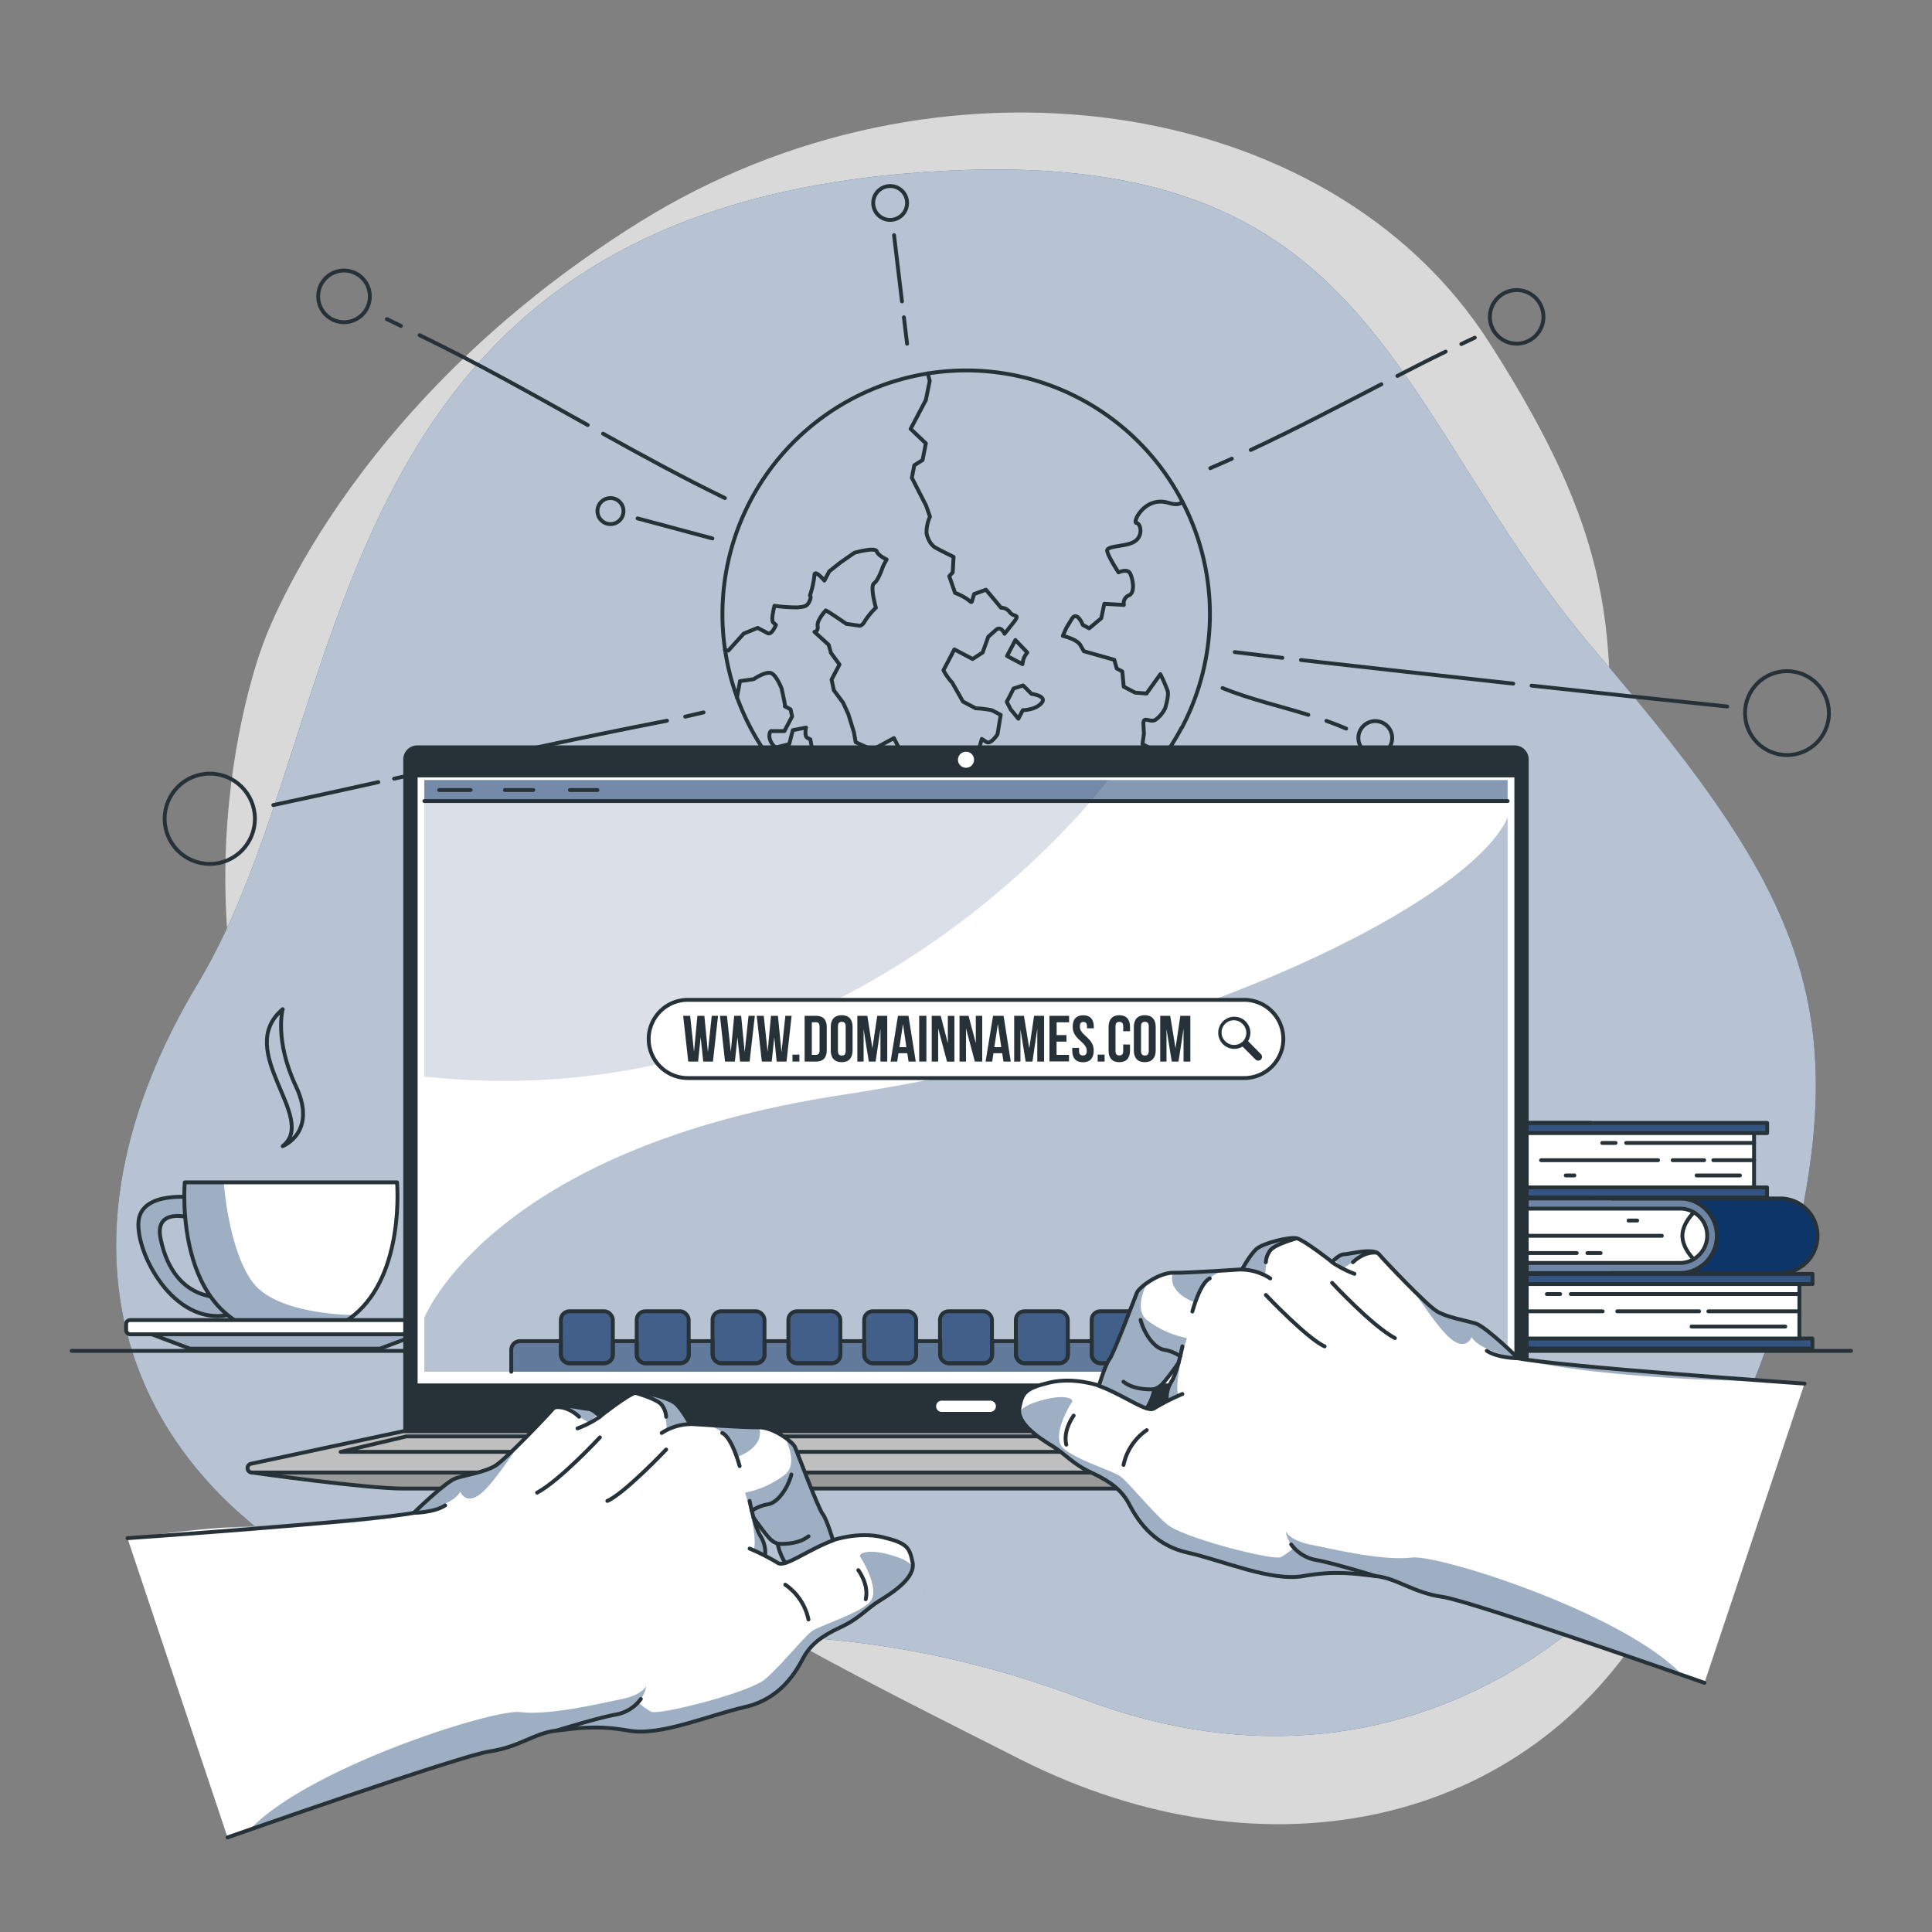 <svg xmlns="http://www.w3.org/2000/svg" viewBox="0 0 500 500">
    <rect x="0" y="0" width="500" height="500" fill="#808080" stroke="none"/>
    <defs>
        <clipPath id="freepik--clip-path--inject-86">
            <path d="M50.41,309.94s-13.85-2-14.56,6.17,9,26.87,23.07,24.23v-4.75s-13.68,2.58-17.36-15c-2-9.72,11-4.5,11-4.5Z"
                  style="fill:#fff;stroke:#263238;stroke-linecap:round;stroke-linejoin:round"></path>
        </clipPath>
        <clipPath id="freepik--clip-path-2--inject-86">
            <path d="M91.66,340.34v0c-3.94,3.22-9.24,5.32-16.38,5.32-31,0-27.46-39.67-27.46-39.67h54.93S104.83,329.52,91.66,340.34Z"
                  style="fill:#fff;stroke:#263238;stroke-linecap:round;stroke-linejoin:round"></path>
        </clipPath>
        <clipPath id="freepik--clip-path-3--inject-86">
            <polygon points="98.32 349.04 49.17 349.04 37.05 344.47 110.45 344.47 98.32 349.04"
                     style="fill:#fff;stroke:#263238;stroke-linecap:round;stroke-linejoin:round"></polygon>
        </clipPath>
    </defs>
    <g id="freepik--background-simple--inject-86">
        <path d="M67.93,167.09s-27.88,72,11.3,144.5S199.11,422.39,263.7,455.14s131.66,16.8,163.53-36.84-11.84-91.93-11.9-168.42,11.45-96.74-30-161.36-143.06-78.93-219.9-31S67.93,167.09,67.93,167.09Z"
              style="fill:#fff;opacity:0.7"></path>
        <path d="M233.27,45c124-11,124.24,58.94,180.13,124.13S481.25,263.89,460.18,339,368.11,473.11,280.29,439.73s-138.14-1.33-193.54-31-76-86.91-35.42-154.41S80.32,58.62,233.27,45Z"
              style="fill:#0E3569"></path>
        <path d="M233.27,45c124-11,124.24,58.94,180.13,124.13S481.25,263.89,460.18,339,368.11,473.11,280.29,439.73s-138.14-1.33-193.54-31-76-86.91-35.42-154.41S80.32,58.62,233.27,45Z"
              style="fill:#fff;opacity:0.7"></path>
    </g>
    <g id="freepik--World--inject-86">
        <path d="M305.8,188.32a64.17,64.17,0,0,1-4.63,7.48,63,63,0,0,1-80.59,18.91q-2.09-1.11-4.05-2.34t-3.79-2.55q-2.22-1.62-4.26-3.4l0,0a2.55,2.55,0,0,1-.24-.23l0,0a63.08,63.08,0,1,1,97.61-17.83Z"
              style="fill:none;stroke:#263238;stroke-linecap:round;stroke-linejoin:round"></path>
        <path d="M306,129.92c-.67.6-1.77.78-3.51.24-6.25-1.93-9.5,5.09-8.4,5.17s1.86,3.24-.39,4.76-7.49,1-7.15,2.57,2.92,5.47,2.92,5.47,2.3-1.08,3,.27,1.39,5-.3,5.66a2.24,2.24,0,0,0-1.32,2.5l-5.05-.3L285,160l-3.11,2.61-1.66-.88s-1.47-3.81-2.87-1.52l-1.4,2.3-.9,2.06s3.63.81,4.54,2.39l.9,1.58,7.88,2.22L289,173l1.45.77.37,3.94,2.95,1.54,2.94.24,3.59-5a35.9,35.9,0,0,1,1.89,4.34c.36,1.29-.66,4.5-.66,4.5a8.05,8.05,0,0,1-2.56,3c-1.43.74-3.18-1.23-3.05,1.18l.12,2.4-.37,2.67,2.22,1.17,2.09,1.1,1.22,1"
              style="fill:none;stroke:#263238;stroke-linecap:round;stroke-linejoin:round"></path>
        <path d="M187.61,168.21l.88.17,4-4.42,3.6-1.46,2.58,1.36c1.07.56,2.14-2.12,2.14-2.12l-.69-.63c-.69-.63.32-4.34.32-4.34a38,38,0,0,0,6,.42c1.59-.19,2.34-.13,3-1.47s.17-1.61.17-1.61a24.07,24.07,0,0,0,1.16-5.21c0-1.73,2.58,1.35,2.58,1.35l1.26-2.39,2.83-2.24,3.68-2.56s5.35-1.54,5.77-.38,2.57,2.1,2.57,2.1l-.92,1.75s-1.18,3.64-2.32,4.41.46,6.34.46,6.34a19.09,19.09,0,0,0-2.78,3.33c-.7,1.34-1.38,1.33-1.38,1.33l-3.49-.48s-4-2.79-5.32-3.49c0,0-2.34,2.51-2.11,4s-.82,1.56-.82,1.56l3.68,3.35.6,2.1,2.2,3-.71,1.35-1.34,2.54.59,2.77,2.39,3.21,1.34,2.92,1.46,4.71.46,2.61,4.3,1.93,1.9-1,3.7-2,1.75,3.48.69,1.75L230.67,199l1.09,2.27.36,2.58-.31,3.44-.63,2.2,2.57,1.35,4.56-.66-.16-3.49a27,27,0,0,1,4.74-2.22c2-.55,1.75-.52,4.14-1.25s1.66-.54,2.81-.93,2.27-.84,2.27-.84l.09-3.63,1.89-6.58,1.17.77c1.16.78,2.9-2,2.9-2l.82-5-2.31-1.21a25.94,25.94,0,0,0-4.16-.49l-3.3-1.74-2.75-4.86a15.9,15.9,0,0,1-2.3-3.25l1.27-2.4,1.56-3,1.63.86,1.5.79,1.59.84,2.6-1.69,1.45-4.06,2-1.78c1.31-1.18,2.21,1,2.21,1l2.14-2.69c2.15-2.68.38-1.44-.72-2.82a2.73,2.73,0,0,0-2.31-1.22l-3.91-4.67-3.07,1.12-.43,1.46c-.44,1.48,0,0-4.51-1.77l-1.49-4.31.89-1,.22-4s-2.6-1.26-4.56-2.32-2.43-3.78-2.43-3.78a9.85,9.85,0,0,1,.89-4.31l-1-2.84-3.69-7.21.63-3.25,2.14-1.35.85-4.32L235.67,111l1.55-2.94,1.1-2.09,1.29-2.44,1-4.95s-.24-.91-.48-1.94"
              style="fill:none;stroke:#263238;stroke-linecap:round;stroke-linejoin:round"></path>
        <path d="M208.48,206.42a1.38,1.38,0,0,0-.26-.25l0,0L209.3,204l-.44-3.95-1.47-.78s1.79-1.78,1.68-3.19A2.38,2.38,0,0,1,210.2,194l-.48-2.64-.8-.42c-.8-.43-.32-2.64-.32-2.64l-3.42.67-.93,3.6-3.48.89a4.09,4.09,0,0,1-1.67-2.92c.07-1.68.71-1.34.71-1.34H203l2-3.8-.4-1.82-1.45-.77"
              style="fill:none;stroke:#263238;stroke-linecap:round;stroke-linejoin:round"></path>
        <path d="M203.16,182.77h0c.16.09-.87-4.55-.87-4.55s-1.28-3.39-2.68-4-4.56,1.55-4.56,1.55l-3.53.5-.8,4.23"
              style="fill:none;stroke:#263238;stroke-linecap:round;stroke-linejoin:round"></path>
        <path d="M217.37,209.79l-.84,2.58q-2-1.22-3.79-2.55l3.95-3.91-.34-4.27s-.72-1.58.67-1.27a3,3,0,0,0,3.18-1.13c.83-.92.72-1.33,2.84-.21s2.26,1.88,2.57,2.73-3.65,6.93-3.65,6.93l1.4.74s-.82,1.9.57,2.31Z"
              style="fill:none;stroke:#263238;stroke-linecap:round;stroke-linejoin:round"></path>
        <path d="M264.36,220.33a63.06,63.06,0,0,1-22.15,1.19l.77-2.78s-.73-1.21,2.2-.94,5.16.55,5.16.55l2.33-4.41h4.09l1.34.71,1.15,1.68,2.49,2.4A28.23,28.23,0,0,1,264.36,220.33Z"
              style="fill:none;stroke:#263238;stroke-linecap:round;stroke-linejoin:round"></path>
        <path d="M262.32,178.17l2.46-.78,2.15,2.17s4.25.55,2.6,2.4-4.83,1.83-4.83,1.83L263.55,186l-2-2.43-1-1.95.76-1.43Z"
              style="fill:none;stroke:#263238;stroke-linecap:round;stroke-linejoin:round"></path>
        <path d="M265.86,168.88a5.62,5.62,0,0,0-1.09,2.06l-.15.94-4-2.11,2.17-4.13Z"
              style="fill:none;stroke:#263238;stroke-linecap:round;stroke-linejoin:round"></path>
        <path d="M399.44,82a6.93,6.93,0,1,1-6.93-6.92A6.92,6.92,0,0,1,399.44,82Z"
              style="fill:none;stroke:#263238;stroke-linecap:round;stroke-linejoin:round"></path>
        <path d="M360.29,191a4.37,4.37,0,1,1-4.37-4.38A4.37,4.37,0,0,1,360.29,191Z"
              style="fill:none;stroke:#263238;stroke-linecap:round;stroke-linejoin:round"></path>
        <path d="M234.75,52.52a4.38,4.38,0,1,1-4.37-4.37A4.37,4.37,0,0,1,234.75,52.52Z"
              style="fill:none;stroke:#263238;stroke-linecap:round;stroke-linejoin:round"></path>
        <circle cx="462.47" cy="184.55" r="10.86"
                style="fill:none;stroke:#263238;stroke-linecap:round;stroke-linejoin:round"></circle>
        <circle cx="89.03" cy="76.7" r="6.69"
                style="fill:none;stroke:#263238;stroke-linecap:round;stroke-linejoin:round"></circle>
        <circle cx="54.29" cy="211.9" r="11.68"
                style="fill:none;stroke:#263238;stroke-linecap:round;stroke-linejoin:round"></circle>
        <circle cx="157.99" cy="132.27" r="3.37"
                style="fill:none;stroke:#263238;stroke-linecap:round;stroke-linejoin:round"></circle>
        <path d="M233.93,82.11c.27,2.28.54,4.57.82,6.85"
              style="fill:none;stroke:#263238;stroke-linecap:round;stroke-linejoin:round"></path>
        <path d="M231.38,60.86,233.43,78"
              style="fill:none;stroke:#263238;stroke-linecap:round;stroke-linejoin:round"></path>
        <path d="M318.8,118.71c-1.85.83-3.7,1.65-5.57,2.45"
              style="fill:none;stroke:#263238;stroke-linecap:round;stroke-linejoin:round"></path>
        <path d="M357.5,99.44c-11.2,5.79-22.36,11.67-33.79,17"
              style="fill:none;stroke:#263238;stroke-linecap:round;stroke-linejoin:round"></path>
        <path d="M374.14,91c-4.19,2-8.35,4.16-12.5,6.29"
              style="fill:none;stroke:#263238;stroke-linecap:round;stroke-linejoin:round"></path>
        <path d="M381.68,87.39c-1.17.54-2.33,1.09-3.49,1.65"
              style="fill:none;stroke:#263238;stroke-linecap:round;stroke-linejoin:round"></path>
        <path d="M331.88,170.25q-6.17-.74-12.34-1.49"
              style="fill:none;stroke:#263238;stroke-linecap:round;stroke-linejoin:round"></path>
        <path d="M391.62,176.92q-27.47-3-54.93-6.11"
              style="fill:none;stroke:#263238;stroke-linecap:round;stroke-linejoin:round"></path>
        <path d="M447,182.84q-25.33-2.62-50.63-5.4"
              style="fill:none;stroke:#263238;stroke-linecap:round;stroke-linejoin:round"></path>
        <path d="M338.59,185c-7.39-2.3-15-4-22.2-6.93"
              style="fill:none;stroke:#263238;stroke-linecap:round;stroke-linejoin:round"></path>
        <path d="M348.39,188.56q-2.52-1.09-5.12-2"
              style="fill:none;stroke:#263238;stroke-linecap:round;stroke-linejoin:round"></path>
        <path d="M165,134.16l19.37,5.19"
              style="fill:none;stroke:#263238;stroke-linecap:round;stroke-linejoin:round"></path>
        <path d="M156.08,112.24c10.38,5.78,20.83,11.47,31.53,16.66"
              style="fill:none;stroke:#263238;stroke-linecap:round;stroke-linejoin:round"></path>
        <path d="M108.58,86.74C123.4,93.9,137.73,102,152.1,110"
              style="fill:none;stroke:#263238;stroke-linecap:round;stroke-linejoin:round"></path>
        <path d="M100.12,82.58c1.22.58,2.43,1.17,3.63,1.76"
              style="fill:none;stroke:#263238;stroke-linecap:round;stroke-linejoin:round"></path>
        <path d="M177.33,185.47l4.75-1.1"
              style="fill:none;stroke:#263238;stroke-linecap:round;stroke-linejoin:round"></path>
        <path d="M102,201.52c23.49-5.2,47-10.43,70.61-15"
              style="fill:none;stroke:#263238;stroke-linecap:round;stroke-linejoin:round"></path>
        <path d="M70.73,208.35q13.6-2.91,27.18-5.94"
              style="fill:none;stroke:#263238;stroke-linecap:round;stroke-linejoin:round"></path>
    </g>
    <g id="freepik--Desk--inject-86">
        <line x1="18.56" y1="349.6" x2="479.04" y2="349.6"
              style="fill:none;stroke:#263238;stroke-linecap:round;stroke-linejoin:round"></line>
    </g>
    <g id="freepik--Coffee--inject-86">
        <path d="M50.41,309.94s-13.85-2-14.56,6.17,9,26.87,23.07,24.23v-4.75s-13.68,2.58-17.36-15c-2-9.72,11-4.5,11-4.5Z"
              style="fill:#fff"></path>
        <g style="clip-path:url(#freepik--clip-path--inject-86)">
            <path d="M50.41,309.94s-13.85-2-14.56,6.17,9,26.87,23.07,24.23v-4.75s-13.68,2.58-17.36-15c-2-9.72,11-4.5,11-4.5Z"
                  style="fill:#0E3569;opacity:0.4"></path>
        </g>
        <path d="M50.41,309.94s-13.85-2-14.56,6.17,9,26.87,23.07,24.23v-4.75s-13.68,2.58-17.36-15c-2-9.72,11-4.5,11-4.5Z"
              style="fill:none;stroke:#263238;stroke-linecap:round;stroke-linejoin:round"></path>
        <path d="M91.66,340.34v0c-3.94,3.22-9.24,5.32-16.38,5.32-31,0-27.46-39.67-27.46-39.67h54.93S104.83,329.52,91.66,340.34Z"
              style="fill:#fff"></path>
        <g style="clip-path:url(#freepik--clip-path-2--inject-86)">
            <path d="M91.66,340.34v0c-3.94,3.22-9.24,5.32-16.38,5.32-31,0-27.46-39.67-27.46-39.67H57.91s1.17,17.44,7.51,25.9S91.5,340.34,91.66,340.34Z"
                  style="fill:#0E3569;opacity:0.4"></path>
        </g>
        <path d="M91.66,340.34v0c-3.94,3.22-9.24,5.32-16.38,5.32-31,0-27.46-39.67-27.46-39.67h54.93S104.83,329.52,91.66,340.34Z"
              style="fill:none;stroke:#263238;stroke-linecap:round;stroke-linejoin:round"></path>
        <polygon points="98.32 349.04 49.17 349.04 37.05 344.47 110.45 344.47 98.32 349.04" style="fill:#fff"></polygon>
        <g style="clip-path:url(#freepik--clip-path-3--inject-86)">
            <polygon points="98.32 349.04 49.17 349.04 37.05 344.47 110.45 344.47 98.32 349.04"
                     style="fill:#0E3569;opacity:0.4"></polygon>
        </g>
        <polygon points="98.32 349.04 49.17 349.04 37.05 344.47 110.45 344.47 98.32 349.04"
                 style="fill:none;stroke:#263238;stroke-linecap:round;stroke-linejoin:round"></polygon>
        <rect x="32.64" y="341.63" width="82.22" height="3.68" rx="1.03"
              style="fill:#fff;stroke:#263238;stroke-linecap:round;stroke-linejoin:round"></rect>
        <path d="M73.16,261.18c-12.77,10.8,9.25,28.17,0,35.44,0,0,9.06-3.52,3.43-15.49S73.16,261.18,73.16,261.18Z"
              style="fill:none;stroke:#263238;stroke-linecap:round;stroke-linejoin:round"></path>
    </g>
    <g id="freepik--Books--inject-86">
        <path d="M457.34,293.24V290.6H316.05a9.66,9.66,0,0,0,0,19.32H457.34v-2.63H454V293.24Z" style="fill:#fff"></path>
        <path d="M394.17,293.24h63.17V290.6H316.05a9.66,9.66,0,0,0,0,19.32H457.34v-2.63H394.17a7,7,0,0,1-7-7,7,7,0,0,1,7-7Z"
              style="fill:#0E3569;opacity:0.6"></path>
        <path d="M389.2,295.3a6.93,6.93,0,0,0-2.06,5,7,7,0,0,0,7,7h63.17v2.63H394.27a9.66,9.66,0,0,1,0-19.32h63.07v2.64H394.17A6.94,6.94,0,0,0,389.2,295.3Z"
              style="fill:#0E3569;opacity:0.6"></path>
        <path d="M389.2,295.3a6.93,6.93,0,0,0-2.06,5,7,7,0,0,0,7,7h63.17v2.63H394.27a9.66,9.66,0,0,1,0-19.32h63.07v2.64H394.17A6.94,6.94,0,0,0,389.2,295.3Z"
              style="fill:none;stroke:#263238;stroke-linecap:round;stroke-linejoin:round"></path>
        <line x1="453.95" y1="293.24" x2="453.95" y2="307.29"
              style="fill:none;stroke:#263238;stroke-linecap:round;stroke-linejoin:round"></line>
        <line x1="453.95" y1="295.79" x2="420.86" y2="295.79"
              style="fill:none;stroke:#263238;stroke-linecap:round;stroke-linejoin:round"></line>
        <line x1="418.11" y1="295.79" x2="414.67" y2="295.79"
              style="fill:none;stroke:#263238;stroke-linecap:round;stroke-linejoin:round"></line>
        <line x1="398.83" y1="300.26" x2="429.11" y2="300.26"
              style="fill:none;stroke:#263238;stroke-linecap:round;stroke-linejoin:round"></line>
        <line x1="432.89" y1="300.26" x2="441.03" y2="300.26"
              style="fill:none;stroke:#263238;stroke-linecap:round;stroke-linejoin:round"></line>
        <line x1="443.41" y1="300.26" x2="453.95" y2="300.26"
              style="fill:none;stroke:#263238;stroke-linecap:round;stroke-linejoin:round"></line>
        <line x1="450.3" y1="304.2" x2="439.08" y2="304.2"
              style="fill:none;stroke:#263238;stroke-linecap:round;stroke-linejoin:round"></line>
        <line x1="407.45" y1="304.2" x2="405.21" y2="304.2"
              style="fill:none;stroke:#263238;stroke-linecap:round;stroke-linejoin:round"></line>
        <path d="M390.59,294.22s2.92,2.79,2.92,6-2.92,6.05-2.92,6.05"
              style="fill:none;stroke:#263238;stroke-linecap:round;stroke-linejoin:round"></path>
        <path d="M411.71,309.92H316.05a9.66,9.66,0,0,1,0-19.32h95.66"
              style="fill:none;stroke:#263238;stroke-linecap:round;stroke-linejoin:round"></path>
        <path d="M319.42,326.85v2.63h141.3a9.66,9.66,0,0,0,0-19.32H319.42v2.63h3.4v14.06Z" style="fill:#fff"></path>
        <path d="M434.75,326.85H319.42v2.63h141.3a9.66,9.66,0,0,0,0-19.32H319.42v2.63H434.75a7,7,0,0,1,0,14.06Z"
              style="fill:#0E3569;opacity:0.6"></path>
        <path d="M460.72,310.16H434.65a9.66,9.66,0,0,1,0,19.32h26.07a9.66,9.66,0,0,0,0-19.32Z"
              style="fill:#0E3569"></path>
        <path d="M439.72,324.79a7,7,0,0,0-5-12H319.42v-2.63H434.65a9.66,9.66,0,0,1,0,19.32H319.42v-2.63H434.75A7,7,0,0,0,439.72,324.79Z"
              style="fill:none;stroke:#263238;stroke-linecap:round;stroke-linejoin:round"></path>
        <line x1="322.82" y1="326.85" x2="322.82" y2="312.79"
              style="fill:none;stroke:#263238;stroke-linecap:round;stroke-linejoin:round"></line>
        <line x1="322.82" y1="324.29" x2="408.06" y2="324.29"
              style="fill:none;stroke:#263238;stroke-linecap:round;stroke-linejoin:round"></line>
        <line x1="410.81" y1="324.29" x2="414.24" y2="324.29"
              style="fill:none;stroke:#263238;stroke-linecap:round;stroke-linejoin:round"></line>
        <line x1="430.09" y1="319.82" x2="386.77" y2="319.82"
              style="fill:none;stroke:#263238;stroke-linecap:round;stroke-linejoin:round"></line>
        <line x1="382.98" y1="319.82" x2="374.85" y2="319.82"
              style="fill:none;stroke:#263238;stroke-linecap:round;stroke-linejoin:round"></line>
        <line x1="372.47" y1="319.82" x2="322.82" y2="319.82"
              style="fill:none;stroke:#263238;stroke-linecap:round;stroke-linejoin:round"></line>
        <line x1="326.47" y1="315.88" x2="376.8" y2="315.88"
              style="fill:none;stroke:#263238;stroke-linecap:round;stroke-linejoin:round"></line>
        <line x1="421.47" y1="315.88" x2="423.7" y2="315.88"
              style="fill:none;stroke:#263238;stroke-linecap:round;stroke-linejoin:round"></line>
        <path d="M438.33,325.87s-2.93-2.8-2.93-6.05,2.93-6,2.93-6"
              style="fill:none;stroke:#263238;stroke-linecap:round;stroke-linejoin:round"></path>
        <path d="M417.2,310.16h43.52a9.66,9.66,0,0,1,0,19.32H417.2"
              style="fill:none;stroke:#263238;stroke-linecap:round;stroke-linejoin:round"></path>
        <path d="M469.08,332.35v-2.64H301.71a9.67,9.67,0,0,0,0,19.33H469.08V346.4h-3.4v-14Z" style="fill:#fff"></path>
        <path d="M379.82,332.35h89.26v-2.64H301.71a9.67,9.67,0,0,0,0,19.33H469.08V346.4H379.82a7,7,0,0,1-7-7,7,7,0,0,1,7-7Z"
              style="fill:#0E3569;opacity:0.6"></path>
        <path d="M374.86,334.41a6.93,6.93,0,0,0-2.06,5,7,7,0,0,0,7,7h89.26V349H379.93a9.67,9.67,0,0,1,0-19.33h89.15v2.64H379.82A6.93,6.93,0,0,0,374.86,334.41Z"
              style="fill:#0E3569;opacity:0.6"></path>
        <path d="M374.86,334.41a6.93,6.93,0,0,0-2.06,5,7,7,0,0,0,7,7h89.26V349H379.93a9.67,9.67,0,0,1,0-19.33h89.15v2.64H379.82A6.93,6.93,0,0,0,374.86,334.41Z"
              style="fill:none;stroke:#263238;stroke-linecap:round;stroke-linejoin:round"></path>
        <line x1="465.68" y1="332.35" x2="465.68" y2="346.4"
              style="fill:none;stroke:#263238;stroke-linecap:round;stroke-linejoin:round"></line>
        <line x1="465.68" y1="334.9" x2="406.52" y2="334.9"
              style="fill:none;stroke:#263238;stroke-linecap:round;stroke-linejoin:round"></line>
        <line x1="403.77" y1="334.9" x2="400.33" y2="334.9"
              style="fill:none;stroke:#263238;stroke-linecap:round;stroke-linejoin:round"></line>
        <line x1="384.48" y1="339.37" x2="414.77" y2="339.37"
              style="fill:none;stroke:#263238;stroke-linecap:round;stroke-linejoin:round"></line>
        <line x1="418.55" y1="339.37" x2="439.72" y2="339.37"
              style="fill:none;stroke:#263238;stroke-linecap:round;stroke-linejoin:round"></line>
        <line x1="442.11" y1="339.37" x2="465.68" y2="339.37"
              style="fill:none;stroke:#263238;stroke-linecap:round;stroke-linejoin:round"></line>
        <line x1="462.03" y1="343.31" x2="437.78" y2="343.31"
              style="fill:none;stroke:#263238;stroke-linecap:round;stroke-linejoin:round"></line>
        <line x1="393.11" y1="343.31" x2="390.87" y2="343.31"
              style="fill:none;stroke:#263238;stroke-linecap:round;stroke-linejoin:round"></line>
        <path d="M376.25,333.33s2.92,2.79,2.92,6-2.92,6.05-2.92,6.05"
              style="fill:none;stroke:#263238;stroke-linecap:round;stroke-linejoin:round"></path>
        <path d="M397.37,349H301.71a9.67,9.67,0,1,1,0-19.33h95.66"
              style="fill:none;stroke:#263238;stroke-linecap:round;stroke-linejoin:round"></path>
    </g>
    <g id="freepik--Device--inject-86">
        <path d="M395.64,385.24H104.36c-9.84,0-39.12-4.15-39.12-4.15H434.76S405.48,385.24,395.64,385.24Z"
              style="fill:#999;stroke:#263238;stroke-linecap:round;stroke-linejoin:round"></path>
        <path d="M108,192.91H392a3.62,3.62,0,0,1,3.62,3.62V370.4a0,0,0,0,1,0,0H104.36a0,0,0,0,1,0,0V196.52A3.62,3.62,0,0,1,108,192.91Z"
              style="fill:#263238"></path>
        <path d="M434.76,381.09H65.24a1.15,1.15,0,0,1-.24-2.28l39.36-8.41H395.64L435,378.81A1.15,1.15,0,0,1,434.76,381.09Z"
              style="fill:#bfbfbf;stroke:#263238;stroke-miterlimit:10"></path>
        <rect x="107.58" y="200.69" width="284.84" height="157.85"
              style="fill:#fff;stroke:#263238;stroke-linecap:round;stroke-linejoin:round"></rect>
        <path d="M256.29,365.4H243.71a1.45,1.45,0,0,1-1.45-1.45h0a1.45,1.45,0,0,1,1.45-1.46h12.58a1.45,1.45,0,0,1,1.45,1.46h0A1.45,1.45,0,0,1,256.29,365.4Z"
              style="fill:#fff"></path>
        <path d="M252.08,196.61a2.08,2.08,0,1,1-2.08-2.07A2.08,2.08,0,0,1,252.08,196.61Z" style="fill:#fff"></path>
        <polygon points="411.84 375.74 88.16 375.74 105.16 371.74 394.84 371.74 411.84 375.74"
                 style="fill:none;stroke:#263238;stroke-linecap:round;stroke-linejoin:round"></polygon>
        <path d="M286.78,201.87s-65.52,88.81-177,76.74V201.87Z" style="fill:#0E3569;opacity:0.15"></path>
        <path d="M109.82,341s17.31-43.85,108.44-57.7,162.43-50.34,171.92-71.7V355H109.82Z"
              style="fill:#0E3569;opacity:0.3"></path>
        <rect x="109.82" y="201.87" width="280.35" height="5.44" style="fill:#0E3569;opacity:0.5"></rect>
        <line x1="109.82" y1="207.31" x2="390.18" y2="207.31"
              style="fill:none;stroke:#263238;stroke-linecap:round;stroke-linejoin:round"></line>
        <line x1="113.67" y1="204.46" x2="121.8" y2="204.46"
              style="fill:none;stroke:#263238;stroke-linecap:round;stroke-linejoin:round"></line>
        <line x1="130.69" y1="204.46" x2="138.01" y2="204.46"
              style="fill:none;stroke:#263238;stroke-linecap:round;stroke-linejoin:round"></line>
        <line x1="147.49" y1="204.46" x2="154.62" y2="204.46"
              style="fill:none;stroke:#263238;stroke-linecap:round;stroke-linejoin:round"></line>
        <g style="opacity:0.7">
            <rect x="145.15" y="339.35" width="13.45" height="13.45" rx="2.22" style="fill:#0E3569"></rect>
            <rect x="164.78" y="339.35" width="13.45" height="13.45" rx="2.22" style="fill:#0E3569"></rect>
            <rect x="184.4" y="339.35" width="13.45" height="13.45" rx="2.22" style="fill:#0E3569"></rect>
            <rect x="204.03" y="339.35" width="13.45" height="13.45" rx="2.22" style="fill:#0E3569"></rect>
            <rect x="223.65" y="339.35" width="13.45" height="13.45" rx="2.22" style="fill:#0E3569"></rect>
            <rect x="243.27" y="339.35" width="13.45" height="13.45" rx="2.22" style="fill:#0E3569"></rect>
            <rect x="262.9" y="339.35" width="13.45" height="13.45" rx="2.22" style="fill:#0E3569"></rect>
            <rect x="282.52" y="339.35" width="13.45" height="13.45" rx="2.22" style="fill:#0E3569"></rect>
            <rect x="302.15" y="339.35" width="13.45" height="13.45" rx="2.22" style="fill:#0E3569"></rect>
            <rect x="321.77" y="339.35" width="13.45" height="13.45" rx="2.22" style="fill:#0E3569"></rect>
            <rect x="341.39" y="339.35" width="13.45" height="13.45" rx="2.22" style="fill:#0E3569"></rect>
        </g>
        <path d="M367.69,355v-5.65a2.26,2.26,0,0,0-2.26-2.26H354.85v3.49a2.23,2.23,0,0,1-2.22,2.22h-9a2.23,2.23,0,0,1-2.22-2.22v-3.49h-6.17v3.49A2.23,2.23,0,0,1,333,352.8h-9a2.23,2.23,0,0,1-2.22-2.22v-3.49H315.6v3.49a2.23,2.23,0,0,1-2.22,2.22h-9a2.22,2.22,0,0,1-2.21-2.22v-3.49H296v3.49a2.22,2.22,0,0,1-2.21,2.22h-9a2.23,2.23,0,0,1-2.22-2.22v-3.49h-6.17v3.49a2.23,2.23,0,0,1-2.22,2.22h-9a2.23,2.23,0,0,1-2.22-2.22v-3.49h-6.17v3.49a2.23,2.23,0,0,1-2.22,2.22h-9a2.23,2.23,0,0,1-2.22-2.22v-3.49H237.1v3.49a2.23,2.23,0,0,1-2.22,2.22h-9a2.23,2.23,0,0,1-2.22-2.22v-3.49h-6.17v3.49a2.23,2.23,0,0,1-2.22,2.22h-9a2.22,2.22,0,0,1-2.21-2.22v-3.49h-6.18v3.49a2.22,2.22,0,0,1-2.21,2.22h-9a2.23,2.23,0,0,1-2.22-2.22v-3.49h-6.17v3.49A2.23,2.23,0,0,1,176,352.8h-9a2.23,2.23,0,0,1-2.22-2.22v-3.49h-6.17v3.49a2.23,2.23,0,0,1-2.22,2.22h-9a2.23,2.23,0,0,1-2.22-2.22v-3.49H134.57a2.26,2.26,0,0,0-2.26,2.26V355"
              style="fill:#0E3569;opacity:0.5"></path>
        <path d="M367.69,355v-5.65a2.26,2.26,0,0,0-2.26-2.26H354.85v3.49a2.23,2.23,0,0,1-2.22,2.22h-9a2.23,2.23,0,0,1-2.22-2.22v-3.49h-6.17v3.49A2.23,2.23,0,0,1,333,352.8h-9a2.23,2.23,0,0,1-2.22-2.22v-3.49H315.6v3.49a2.23,2.23,0,0,1-2.22,2.22h-9a2.22,2.22,0,0,1-2.21-2.22v-3.49H296v3.49a2.22,2.22,0,0,1-2.21,2.22h-9a2.23,2.23,0,0,1-2.22-2.22v-3.49h-6.17v3.49a2.23,2.23,0,0,1-2.22,2.22h-9a2.23,2.23,0,0,1-2.22-2.22v-3.49h-6.17v3.49a2.23,2.23,0,0,1-2.22,2.22h-9a2.23,2.23,0,0,1-2.22-2.22v-3.49H237.1v3.49a2.23,2.23,0,0,1-2.22,2.22h-9a2.23,2.23,0,0,1-2.22-2.22v-3.49h-6.17v3.49a2.23,2.23,0,0,1-2.22,2.22h-9a2.22,2.22,0,0,1-2.21-2.22v-3.49h-6.18v3.49a2.22,2.22,0,0,1-2.21,2.22h-9a2.23,2.23,0,0,1-2.22-2.22v-3.49h-6.17v3.49A2.23,2.23,0,0,1,176,352.8h-9a2.23,2.23,0,0,1-2.22-2.22v-3.49h-6.17v3.49a2.23,2.23,0,0,1-2.22,2.22h-9a2.23,2.23,0,0,1-2.22-2.22v-3.49H134.57a2.26,2.26,0,0,0-2.26,2.26V355"
              style="fill:none;stroke:#263238;stroke-linecap:round;stroke-linejoin:round"></path>
        <rect x="145.15" y="339.35" width="13.45" height="13.45" rx="2.22"
              style="fill:none;stroke:#263238;stroke-miterlimit:10"></rect>
        <rect x="164.78" y="339.35" width="13.45" height="13.45" rx="2.22"
              style="fill:none;stroke:#263238;stroke-miterlimit:10"></rect>
        <rect x="184.4" y="339.35" width="13.45" height="13.45" rx="2.22"
              style="fill:none;stroke:#263238;stroke-miterlimit:10"></rect>
        <rect x="204.03" y="339.35" width="13.45" height="13.45" rx="2.22"
              style="fill:none;stroke:#263238;stroke-miterlimit:10"></rect>
        <rect x="223.65" y="339.35" width="13.45" height="13.45" rx="2.22"
              style="fill:none;stroke:#263238;stroke-miterlimit:10"></rect>
        <rect x="243.27" y="339.35" width="13.45" height="13.45" rx="2.22"
              style="fill:none;stroke:#263238;stroke-miterlimit:10"></rect>
        <rect x="262.9" y="339.35" width="13.45" height="13.45" rx="2.22"
              style="fill:none;stroke:#263238;stroke-miterlimit:10"></rect>
        <rect x="282.52" y="339.35" width="13.45" height="13.45" rx="2.22"
              style="fill:none;stroke:#263238;stroke-miterlimit:10"></rect>
        <rect x="302.15" y="339.35" width="13.45" height="13.45" rx="2.22"
              style="fill:none;stroke:#263238;stroke-miterlimit:10"></rect>
        <rect x="321.77" y="339.35" width="13.45" height="13.45" rx="2.22"
              style="fill:none;stroke:#263238;stroke-miterlimit:10"></rect>
        <rect x="341.39" y="339.35" width="13.45" height="13.45" rx="2.22"
              style="fill:none;stroke:#263238;stroke-miterlimit:10"></rect>
        <path d="M322,279H178a10.12,10.12,0,0,1-10.12-10.12h0A10.13,10.13,0,0,1,178,258.76H322a10.13,10.13,0,0,1,10.12,10.12h0A10.12,10.12,0,0,1,322,279Z"
              style="fill:#fff"></path>
        <path d="M322,279H178a10.12,10.12,0,0,1-10.12-10.12h0A10.13,10.13,0,0,1,178,258.76H322a10.13,10.13,0,0,1,10.12,10.12h0A10.12,10.12,0,0,1,322,279Z"
              style="fill:none;stroke:#263238;stroke-linecap:round;stroke-linejoin:round"></path>
        <path d="M181.33,268.42h0l-.66,6.31h-2.55l-1.32-11.84h1.81l1,9.34h0l.88-9.34h1.8l.91,9.41h0l1-9.41h1.63l-1.32,11.84H182Z"
              style="fill:#263238"></path>
        <path d="M190.85,268.42h0l-.66,6.31h-2.55l-1.32-11.84h1.81l1,9.34h0l.88-9.34h1.8l.91,9.41h0l1-9.41h1.63L194,274.73h-2.47Z"
              style="fill:#263238"></path>
        <path d="M200.38,268.42h0l-.66,6.31h-2.56l-1.32-11.84h1.82l1,9.34h0l.88-9.34h1.79l.92,9.41h0l1-9.41h1.62l-1.32,11.84H201Z"
              style="fill:#263238"></path>
        <path d="M206.88,272.94v1.79h-1.79v-1.79Z" style="fill:#263238"></path>
        <path d="M208.24,262.89h2.94c1.86,0,2.78,1,2.78,2.93v6c0,1.89-.92,2.92-2.78,2.92h-2.94Zm1.86,1.69V273h1.05c.59,0,.95-.3.95-1.15v-6.16c0-.85-.36-1.15-.95-1.15Z"
              style="fill:#263238"></path>
        <path d="M215,265.73c0-1.89,1-3,2.83-3s2.82,1.09,2.82,3v6.16c0,1.9-1,3-2.82,3s-2.83-1.08-2.83-3Zm1.86,6.28c0,.85.37,1.17,1,1.17s1-.32,1-1.17v-6.4c0-.84-.37-1.16-1-1.16s-1,.32-1,1.16Z"
              style="fill:#263238"></path>
        <path d="M225.77,271.3h0l1.26-8.41h2.59v11.84h-1.76v-8.49h0l-1.25,8.49h-1.76l-1.35-8.37h0v8.37h-1.62V262.89h2.59Z"
              style="fill:#263238"></path>
        <path d="M237,274.73h-1.87l-.32-2.15h-2.29l-.32,2.15h-1.71l1.9-11.84h2.72ZM232.78,271h1.79l-.88-6h0Z"
              style="fill:#263238"></path>
        <path d="M237.89,262.89h1.86v11.84h-1.86Z" style="fill:#263238"></path>
        <path d="M242.8,266.15h0v8.58h-1.67V262.89h2.33L245.3,270h0v-7.09H247v11.84h-1.91Z" style="fill:#263238"></path>
        <path d="M250,266.15h0v8.58h-1.68V262.89h2.34l1.88,7.09h0v-7.09h1.66v11.84h-1.91Z" style="fill:#263238"></path>
        <path d="M261.58,274.73H259.7l-.32-2.15H257.1l-.32,2.15h-1.71L257,262.89h2.73ZM257.33,271h1.8l-.88-6h0Z"
              style="fill:#263238"></path>
        <path d="M266.37,271.3h0l1.25-8.41h2.59v11.84h-1.76v-8.49h0l-1.25,8.49h-1.76l-1.35-8.37h0v8.37h-1.62V262.89H265Z"
              style="fill:#263238"></path>
        <path d="M273.46,267.88H276v1.69h-2.56V273h3.22v1.69H271.6V262.89h5.08v1.69h-3.22Z" style="fill:#263238"></path>
        <path d="M280.34,262.75c1.81,0,2.74,1.09,2.74,3v.37h-1.76v-.49c0-.84-.34-1.16-.93-1.16s-.93.32-.93,1.16.37,1.51,1.59,2.57c1.55,1.38,2,2.36,2,3.71,0,1.9-.94,3-2.77,3s-2.78-1.08-2.78-3v-.73h1.76V272c0,.85.38,1.15,1,1.15s1-.3,1-1.15-.37-1.51-1.59-2.57c-1.56-1.37-2.05-2.36-2.05-3.71C277.59,263.84,278.53,262.75,280.34,262.75Z"
              style="fill:#263238"></path>
        <path d="M285.87,272.94v1.79h-1.79v-1.79Z" style="fill:#263238"></path>
        <path d="M292.45,270.32v1.57c0,1.9-.94,3-2.77,3s-2.78-1.08-2.78-3v-6.16c0-1.89,1-3,2.78-3s2.77,1.09,2.77,3v1.15h-1.76v-1.27c0-.84-.37-1.16-1-1.16s-1,.32-1,1.16V272c0,.85.38,1.15,1,1.15s1-.3,1-1.15v-1.69Z"
              style="fill:#263238"></path>
        <path d="M293.44,265.73c0-1.89,1-3,2.82-3s2.83,1.09,2.83,3v6.16c0,1.9-1,3-2.83,3s-2.82-1.08-2.82-3ZM295.3,272c0,.85.37,1.17,1,1.17s1-.32,1-1.17v-6.4c0-.84-.38-1.16-1-1.16s-1,.32-1,1.16Z"
              style="fill:#263238"></path>
        <path d="M304.22,271.3h0l1.25-8.41h2.59v11.84h-1.76v-8.49h0L305,274.73h-1.75l-1.36-8.37h0v8.37h-1.63V262.89h2.59Z"
              style="fill:#263238"></path>
        <path d="M322.1,268.89a3.15,3.15,0,0,0-.48-3.83,3.16,3.16,0,0,0-4.47,4.46A3.22,3.22,0,0,0,321,270a2.59,2.59,0,0,0,.63-.47A2.63,2.63,0,0,0,322.1,268.89Z"
              style="fill:none"></path>
        <path d="M326.29,272.78,323,269.44a4.17,4.17,0,0,0-.62-5.09,4.16,4.16,0,1,0-.8,6.5l3.34,3.34a1,1,0,0,0,1.42,0A1,1,0,0,0,326.29,272.78ZM321,270a3.22,3.22,0,0,1-3.84-.47,3.16,3.16,0,1,1,4.47-4.46,3.15,3.15,0,0,1,.48,3.83,2.63,2.63,0,0,1-.48.63A2.59,2.59,0,0,1,321,270Z"
              style="fill:#263238"></path>
    </g>
    <g id="freepik--left-hand--inject-86">
        <path d="M236.2,404.44c-.77-3.86-1.35-5-7.71-6.56a25.22,25.22,0,0,0-12.32.59l-.58.18s-1.56-5.39-2.71-6.84-6.55-15.9-7.12-17.25a8.19,8.19,0,0,0-2.53-2.45c-1.89-1.35-4.51-2.66-6.74-2.67h-.15c-3.82.07-17.77-.88-17.77-.88s-2.12-3.92-3.85-5.37-8.29-3.08-10.21-2.69a3.46,3.46,0,0,0-.67.24h0c-2.58,1.19-8.56,5.91-8.56,5.91s-.21-.25-.55-.58a4.55,4.55,0,0,0-2.54-1.44c-1.22,0-6.39-1.5-8.5-.42a1.83,1.83,0,0,0-.56.42c-.9,1.06-5,5.38-8.7,9.1a51.45,51.45,0,0,1-6.33,5.68c-2.7,1.59-7.34,2.34-10,3.13s-11,9-11,9c-7.13,1.41-32.1,2.92-48.69,3.79-8.91.48-25.41,2.77-25.41,2.77L58.9,475.55l5.49-1.91c15-5.25,56.22-19.49,62.34-20.35,7.52-1.06,11.57-4.72,17.16-5.37s10.59-1.46,18.85,0,20.65-4,30-6.1,13.27-9.22,15.12-12.64,4.62-5.66,9.63-8,6.75-4.82,10.22-6.94c3.21-2,8.38-5.38,8.54-8.93A3.34,3.34,0,0,0,236.2,404.44Zm-33,0s-1,.5-1.64-.06a22,22,0,0,0-3.54-1.77c.57-1.55-.44-3.51-1.24-5.12a46.58,46.58,0,0,1-1.78-4.75s3.59,5.1,4.65,5.87a4.54,4.54,0,0,0,1.57.87,15.12,15.12,0,0,0,1.94,4.9Z"
              style="fill:#fff"></path>
        <path d="M58.39,395.31c16.59-.87,41.56-2.38,48.69-3.79,0,0,8.3-8.17,11-9s7.32-1.54,10-3.13a51.45,51.45,0,0,0,6.33-5.68c-3.07,4.62-7,10.18-9.38,12.33-4.4,4-5.89,0-5.89,0C114.11,394.87,70.85,395.36,58.39,395.31Z"
              style="fill:#0E3569;opacity:0.4"></path>
        <path d="M143.67,364.22c2.11-1.08,7.28.42,8.5.42a4.55,4.55,0,0,1,2.54,1.44c-1.41,1.19-2.35,2.1-2.35,2.1s-2.5-1.52-5.56-3.53A4,4,0,0,0,143.67,364.22Z"
              style="fill:#0E3569;opacity:0.4"></path>
        <path d="M163.84,360.74a3.46,3.46,0,0,1,.67-.24c1.92-.39,8.48,1.25,10.21,2.69s3.85,5.37,3.85,5.37,14,.95,17.77.88h.15c1.43,5.35-5.8,7.63-5.8,7.63s-1.76-7.88-8.78-8.29-9.36,1.32-9.36,1.32c-.13-6.47-2.47-7.44-6.7-9.19A3.8,3.8,0,0,0,163.84,360.74Z"
              style="fill:#0E3569;opacity:0.4"></path>
        <path d="M195,392.78a46.58,46.58,0,0,0,1.78,4.75c.8,1.61,1.81,3.57,1.24,5.12a22,22,0,0,1,3.54,1.77c-2.22-1.16-6.56-3.19-6.56-3.19,1.38-3.16-2.17-14.93-2.17-14.93a25.15,25.15,0,0,0,10.37-4.7c2.66-2.2,1.42-6.44,0-9.49a8.19,8.19,0,0,1,2.53,2.45c.57,1.35,6,15.81,7.12,17.25s2.71,6.84,2.71,6.84l.58-.18c-4,2.17-9.95,5.31-13,5.95a15.12,15.12,0,0,1-1.94-4.9,4.54,4.54,0,0,1-1.57-.87C198.62,397.88,195,392.78,195,392.78Z"
              style="fill:#0E3569;opacity:0.4"></path>
        <path d="M232.29,403a10.09,10.09,0,0,1,4,2.38c-.16,3.55-5.33,7-8.54,8.93-3.47,2.12-5.21,4.62-10.22,6.94s-7.79,4.55-9.63,8-5.76,10.52-15.12,12.64-21.75,7.56-30,6.1-13.25-.64-18.85,0-9.64,4.31-17.16,5.37c-6.12.86-47.3,15.1-62.34,20.35,15-16.15,63.17-31.45,70.18-30.62,7.65.92,20.57-2.23,26.11-3.32s6.46-3.39,6.46-3.39c0,1.84-2,4.23-2,4.23a21.18,21.18,0,0,0,3.29,2.36c1.85,1.06,25.45-4.88,29.59-8.44s9.84-10.68,11.95-12.3,13.88-5.06,15.56-8.28-2.11-9.88-2.9-10.93S224.9,400.44,232.29,403Z"
              style="fill:#0E3569;opacity:0.4"></path>
        <path d="M239,412.74v-1A6.82,6.82,0,0,1,239,412.74Z" style="fill:#0E3569;opacity:0.4"></path>
        <path d="M33,398.08s63.14-4.39,74.1-6.56c0,0,8.31-8.17,11-9s7.32-1.54,10-3.13,13.49-13,15-14.78,7.71,0,9.06,0,3.08,2,3.08,2,7.33-5.78,9.25-6.16,8.48,1.25,10.22,2.69,3.85,5.37,3.85,5.37,13.94.95,17.76.88,8.87,3.78,9.43,5.12,6,15.81,7.12,17.25,2.71,6.84,2.71,6.84,6.54-2.31,12.9-.77,6.93,2.7,7.7,6.56-5,7.7-8.48,9.82-5.2,4.62-10.21,6.94-7.79,4.55-9.64,8-5.75,10.52-15.11,12.64-21.75,7.56-30,6.1-13.25-.64-18.85,0-9.64,4.31-17.16,5.37-67.84,22.26-67.84,22.26"
              style="fill:none;stroke:#263238;stroke-linecap:round;stroke-linejoin:round"></path>
        <path d="M178.57,368.56a14.14,14.14,0,0,0-7.32,2.29"
              style="fill:none;stroke:#263238;stroke-linecap:round;stroke-linejoin:round"></path>
        <path d="M186.91,370.85c2.56,1.19,4.51,8.57,4.51,8.57"
              style="fill:none;stroke:#263238;stroke-linecap:round;stroke-linejoin:round"></path>
        <path d="M194,388.44s1.4,7,2.82,9.09a8.06,8.06,0,0,1,1.23,4.62"
              style="fill:none;stroke:#263238;stroke-linecap:round;stroke-linejoin:round"></path>
        <path d="M194,400.77a56.91,56.91,0,0,1,7.26,3.68c1.8,1.34,7.61-3.29,14.34-5.8"
              style="fill:none;stroke:#263238;stroke-linecap:round;stroke-linejoin:round"></path>
        <path d="M194.56,391a10.36,10.36,0,0,1,4.25-1.69c2.89-.58,5.31-4.92,6-7.71"
              style="fill:none;stroke:#263238;stroke-linecap:round;stroke-linejoin:round"></path>
        <path d="M203.23,404.48a15,15,0,0,1-2-5,4.44,4.44,0,0,1-1.57-.87c-1.06-.77-4.65-5.87-4.65-5.87"
              style="fill:none;stroke:#263238;stroke-linecap:round;stroke-linejoin:round"></path>
        <path d="M201.25,399.52s5,.48,8-1.93"
              style="fill:none;stroke:#263238;stroke-linecap:round;stroke-linejoin:round"></path>
        <path d="M155.25,366.66a26.5,26.5,0,0,1-5.78,3"
              style="fill:none;stroke:#263238;stroke-linecap:round;stroke-linejoin:round"></path>
        <path d="M143.74,364.18c3.23-.3,5.73,2.1,6.12,2.48"
              style="fill:none;stroke:#263238;stroke-linecap:round;stroke-linejoin:round"></path>
        <path d="M164.5,360.5s5.59,1.54,6.75,3.08a5.65,5.65,0,0,1,1.15,3.08"
              style="fill:none;stroke:#263238;stroke-linecap:round;stroke-linejoin:round"></path>
        <path d="M107.07,391.52s5.1,0,8.14-1.92"
              style="fill:none;stroke:#263238;stroke-linecap:round;stroke-linejoin:round"></path>
        <path d="M143.89,447.92s11-3.4,15.41-4.17a10.29,10.29,0,0,0,6.55-4.05"
              style="fill:none;stroke:#263238;stroke-linecap:round;stroke-linejoin:round"></path>
        <path d="M222.13,406.36s2.83,3.71,1.92,7.52"
              style="fill:none;stroke:#263238;stroke-linecap:round;stroke-linejoin:round"></path>
        <path d="M203.23,410.12a14.56,14.56,0,0,1,6,9"
              style="fill:none;stroke:#263238;stroke-linecap:round;stroke-linejoin:round"></path>
        <path d="M155.25,372S144.86,383.19,139,386.3"
              style="fill:none;stroke:#263238;stroke-linecap:round;stroke-linejoin:round"></path>
        <path d="M172.4,375.14s-10.79,11.37-15.22,13.3"
              style="fill:none;stroke:#263238;stroke-linecap:round;stroke-linejoin:round"></path>
    </g>
    <g id="freepik--right-hand--inject-86">
        <path d="M263.74,365.33c.16,3.55,5.33,7,8.54,8.93,3.47,2.12,5.21,4.62,10.22,6.94s7.79,4.55,9.63,8,5.76,10.52,15.12,12.64,21.75,7.56,30,6.1,13.25-.64,18.85,0,9.64,4.31,17.16,5.37c6.12.86,47.3,15.1,62.34,20.35l5.49,1.91L467,358.08s-6.5-.29-15.41-.77c-16.59-.87-51.56-4.38-58.69-5.79,0,0-8.3-8.17-11-9s-7.32-1.54-10-3.13a51.45,51.45,0,0,1-6.33-5.68c-3.75-3.72-7.8-8-8.7-9.1a1.83,1.83,0,0,0-.56-.42c-2.11-1.08-7.28.42-8.5.42a4.55,4.55,0,0,0-2.54,1.44c-.34.33-.55.58-.55.58s-6-4.72-8.56-5.91h0a3.46,3.46,0,0,0-.67-.24c-1.92-.39-8.48,1.25-10.21,2.69s-3.85,5.37-3.85,5.37-13.95.95-17.77.88h-.15c-2.23,0-4.85,1.32-6.74,2.67a8.19,8.19,0,0,0-2.53,2.45c-.57,1.35-6,15.81-7.12,17.25s-2.71,6.84-2.71,6.84l-.58-.18a25.22,25.22,0,0,0-12.32-.59c-6.36,1.55-6.94,2.7-7.71,6.56A3.34,3.34,0,0,0,263.74,365.33Zm33.07-.91a15.12,15.12,0,0,0,1.94-4.9,4.54,4.54,0,0,0,1.57-.87c1.06-.77,4.65-5.87,4.65-5.87a46.58,46.58,0,0,1-1.78,4.75c-.8,1.61-1.81,3.57-1.24,5.12a22,22,0,0,0-3.54,1.77c-.59.56-1.64.06-1.64.06Z"
              style="fill:#fff"></path>
        <path d="M451.61,357.31c-16.59-.87-51.56-4.38-58.69-5.79,0,0-8.3-8.17-11-9s-7.32-1.54-10-3.13a51.45,51.45,0,0,1-6.33-5.68c3.07,4.62,7,10.18,9.38,12.33,4.4,4,5.89,0,5.89,0C385.89,354.87,439.15,357.36,451.61,357.31Z"
              style="fill:#0E3569;opacity:0.4"></path>
        <path d="M356.33,324.22c-2.11-1.08-7.28.42-8.5.42a4.55,4.55,0,0,0-2.54,1.44c1.41,1.19,2.35,2.1,2.35,2.1s2.5-1.52,5.56-3.53A4,4,0,0,1,356.33,324.22Z"
              style="fill:#0E3569;opacity:0.4"></path>
        <path d="M336.16,320.74a3.46,3.46,0,0,0-.67-.24c-1.92-.39-8.48,1.25-10.21,2.69s-3.85,5.37-3.85,5.37-13.95.95-17.77.88h-.15c-1.43,5.35,5.8,7.63,5.8,7.63s1.76-7.88,8.78-8.29,9.36,1.32,9.36,1.32c.13-6.47,2.47-7.44,6.7-9.19A3.8,3.8,0,0,1,336.16,320.74Z"
              style="fill:#0E3569;opacity:0.4"></path>
        <path d="M305,352.78a46.58,46.58,0,0,1-1.78,4.75c-.8,1.61-1.81,3.57-1.24,5.12a22,22,0,0,0-3.54,1.77c2.22-1.16,6.56-3.19,6.56-3.19-1.38-3.16,2.17-14.93,2.17-14.93a25.15,25.15,0,0,1-10.37-4.7c-2.66-2.2-1.42-6.44,0-9.49a8.19,8.19,0,0,0-2.53,2.45c-.57,1.35-6,15.81-7.12,17.25s-2.71,6.84-2.71,6.84l-.58-.18c4,2.17,9.95,5.31,13,5.95a15.12,15.12,0,0,0,1.94-4.9,4.54,4.54,0,0,0,1.57-.87C301.38,357.88,305,352.78,305,352.78Z"
              style="fill:#0E3569;opacity:0.4"></path>
        <path d="M267.71,363a10.09,10.09,0,0,0-4,2.38c.16,3.55,5.33,7,8.54,8.93,3.47,2.12,5.21,4.62,10.22,6.94s7.79,4.55,9.63,8,5.76,10.52,15.12,12.64,21.75,7.56,30,6.1,13.25-.64,18.85,0,9.64,4.31,17.16,5.37c6.12.86,47.3,15.1,62.34,20.35-15-16.15-63.17-31.45-70.18-30.62-7.65.92-20.57-2.23-26.11-3.32s-6.46-3.39-6.46-3.39c0,1.84,2,4.23,2,4.23a21.18,21.18,0,0,1-3.29,2.36C329.69,404,306.09,398,302,394.46s-9.84-10.68-11.95-12.3-13.88-5.06-15.56-8.28,2.11-9.88,2.9-10.93S275.1,360.44,267.71,363Z"
              style="fill:#0E3569;opacity:0.4"></path>
        <path d="M261,372.74v-1A6.82,6.82,0,0,0,261,372.74Z" style="fill:#0E3569;opacity:0.4"></path>
        <path d="M467,358.08s-63.14-4.39-74.1-6.56c0,0-8.31-8.17-11-9s-7.32-1.54-10-3.13-13.49-13-15-14.78-7.71,0-9.06,0-3.08,2-3.08,2-7.33-5.78-9.25-6.16-8.48,1.25-10.22,2.69-3.85,5.37-3.85,5.37-13.94.95-17.76.88-8.87,3.78-9.43,5.12-6,15.81-7.12,17.25-2.71,6.84-2.71,6.84-6.54-2.31-12.9-.77-6.93,2.7-7.7,6.56,5,7.7,8.48,9.82,5.2,4.62,10.21,6.94,7.79,4.55,9.64,8,5.75,10.52,15.11,12.64,21.75,7.56,30,6.1,13.25-.64,18.85,0,9.64,4.31,17.16,5.37,67.84,22.26,67.84,22.26"
              style="fill:none;stroke:#263238;stroke-linecap:round;stroke-linejoin:round"></path>
        <path d="M321.43,328.56a14.14,14.14,0,0,1,7.32,2.29"
              style="fill:none;stroke:#263238;stroke-linecap:round;stroke-linejoin:round"></path>
        <path d="M313.09,330.85c-2.56,1.19-4.51,8.57-4.51,8.57"
              style="fill:none;stroke:#263238;stroke-linecap:round;stroke-linejoin:round"></path>
        <path d="M306,348.44s-1.4,7-2.82,9.09a8.06,8.06,0,0,0-1.23,4.62"
              style="fill:none;stroke:#263238;stroke-linecap:round;stroke-linejoin:round"></path>
        <path d="M306,360.77a56.91,56.91,0,0,0-7.26,3.68c-1.8,1.34-7.61-3.29-14.34-5.8"
              style="fill:none;stroke:#263238;stroke-linecap:round;stroke-linejoin:round"></path>
        <path d="M305.44,351a10.36,10.36,0,0,0-4.25-1.69c-2.89-.58-5.31-4.92-6-7.71"
              style="fill:none;stroke:#263238;stroke-linecap:round;stroke-linejoin:round"></path>
        <path d="M296.77,364.48a15,15,0,0,0,2-5,4.44,4.44,0,0,0,1.57-.87c1.06-.77,4.65-5.87,4.65-5.87"
              style="fill:none;stroke:#263238;stroke-linecap:round;stroke-linejoin:round"></path>
        <path d="M298.75,359.52s-5,.48-8-1.93"
              style="fill:none;stroke:#263238;stroke-linecap:round;stroke-linejoin:round"></path>
        <path d="M344.75,326.66a26.5,26.5,0,0,0,5.78,3"
              style="fill:none;stroke:#263238;stroke-linecap:round;stroke-linejoin:round"></path>
        <path d="M356.26,324.18c-3.23-.3-5.73,2.1-6.12,2.48"
              style="fill:none;stroke:#263238;stroke-linecap:round;stroke-linejoin:round"></path>
        <path d="M335.5,320.5s-5.59,1.54-6.75,3.08a5.65,5.65,0,0,0-1.15,3.08"
              style="fill:none;stroke:#263238;stroke-linecap:round;stroke-linejoin:round"></path>
        <path d="M392.93,351.52s-5.1,0-8.14-1.92"
              style="fill:none;stroke:#263238;stroke-linecap:round;stroke-linejoin:round"></path>
        <path d="M356.11,407.92s-11-3.4-15.41-4.17a10.29,10.29,0,0,1-6.55-4.05"
              style="fill:none;stroke:#263238;stroke-linecap:round;stroke-linejoin:round"></path>
        <path d="M277.87,366.36s-2.83,3.71-1.92,7.52"
              style="fill:none;stroke:#263238;stroke-linecap:round;stroke-linejoin:round"></path>
        <path d="M296.77,370.12a14.56,14.56,0,0,0-6,9"
              style="fill:none;stroke:#263238;stroke-linecap:round;stroke-linejoin:round"></path>
        <path d="M344.75,332S355.14,343.19,361,346.3"
              style="fill:none;stroke:#263238;stroke-linecap:round;stroke-linejoin:round"></path>
        <path d="M327.6,335.14s10.79,11.37,15.22,13.3"
              style="fill:none;stroke:#263238;stroke-linecap:round;stroke-linejoin:round"></path>
    </g>
</svg>